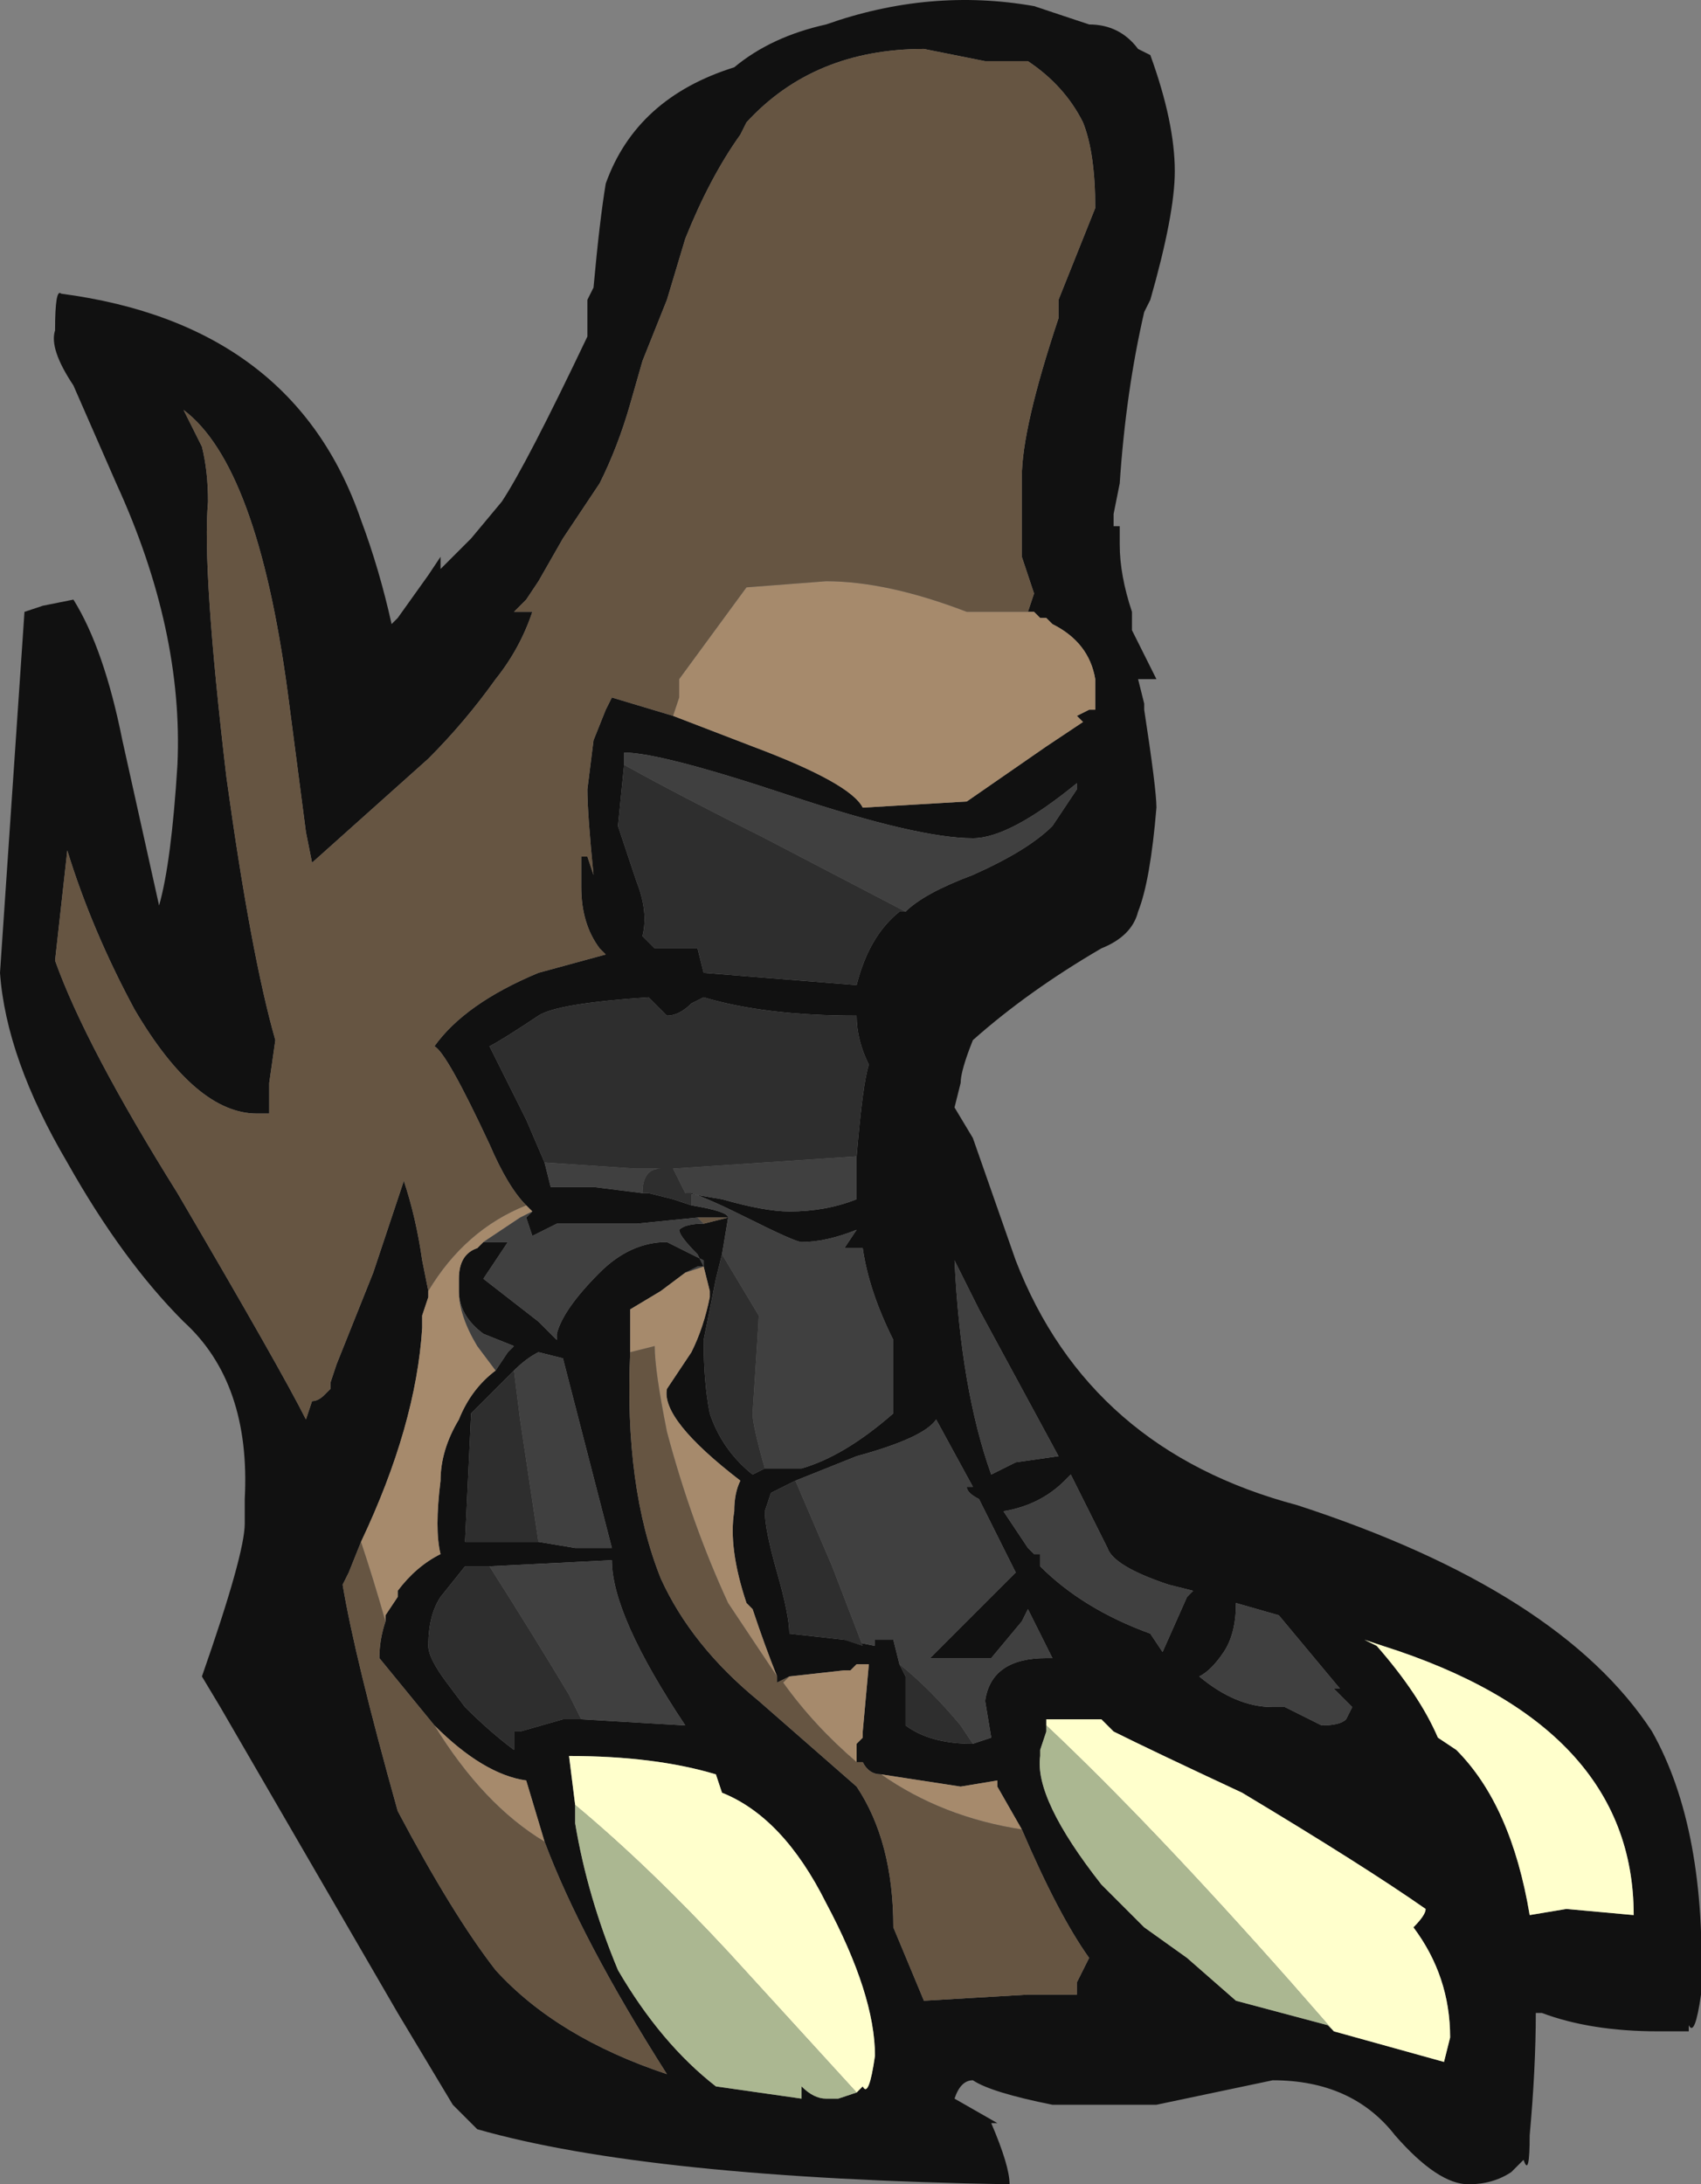 <?xml version="1.0" encoding="UTF-8" standalone="no"?>
<svg xmlns:ffdec="https://www.free-decompiler.com/flash" xmlns:xlink="http://www.w3.org/1999/xlink" ffdec:objectType="frame" height="124.95px" width="97.3px" xmlns="http://www.w3.org/2000/svg">
  <rect width="100%" height="100%" fill="#808080" stroke="none"/>
  <g transform="matrix(1.0, 0.0, 0.0, 1.0, 32.9, 122.15)">
    <use ffdec:characterId="237" height="17.85" transform="matrix(7.0, 0.0, 0.0, 7.0, -32.9, -122.15)" width="13.9" xlink:href="#shape0"/>
  </g>
  <defs>
    <g id="shape0" transform="matrix(1.0, 0.0, 0.0, 1.0, 4.7, 17.45)">
      <path d="M1.3 -16.9 Q1.6 -17.15 2.05 -17.25 2.9 -17.55 3.75 -17.4 L4.2 -17.25 Q4.45 -17.25 4.6 -17.05 L4.7 -17.0 Q4.9 -16.45 4.9 -16.05 4.9 -15.7 4.7 -15.0 L4.65 -14.9 Q4.5 -14.25 4.45 -13.5 L4.4 -13.25 4.4 -13.15 4.45 -13.15 4.45 -13.0 Q4.45 -12.75 4.55 -12.45 L4.55 -12.3 4.75 -11.9 4.6 -11.9 4.65 -11.7 4.65 -11.65 Q4.75 -11.0 4.75 -10.85 4.7 -10.25 4.6 -10.0 4.55 -9.8 4.3 -9.7 3.7 -9.35 3.25 -8.95 3.15 -8.7 3.15 -8.6 L3.1 -8.4 3.25 -8.15 3.6 -7.15 Q4.2 -5.6 5.9 -5.15 8.05 -4.45 8.8 -3.3 9.25 -2.5 9.2 -1.15 9.15 -0.8 9.1 -0.9 L9.1 -0.85 8.85 -0.85 Q8.3 -0.85 7.9 -1.0 L7.85 -1.0 Q7.85 -0.55 7.8 0.0 7.8 0.35 7.75 0.2 L7.65 0.3 Q7.5 0.4 7.3 0.4 7.05 0.4 6.7 0.0 6.35 -0.45 5.7 -0.45 L4.75 -0.25 3.9 -0.25 Q3.4 -0.35 3.25 -0.45 3.15 -0.45 3.1 -0.3 L3.45 -0.1 3.4 -0.1 Q3.55 0.25 3.55 0.4 0.6 0.35 -0.8 -0.05 L-1.0 -0.25 -1.45 -1.0 -2.9 -3.5 -3.05 -3.75 Q-2.7 -4.75 -2.7 -5.0 L-2.7 -5.2 Q-2.65 -6.15 -3.2 -6.65 -3.7 -7.15 -4.15 -7.95 -4.65 -8.8 -4.7 -9.5 L-4.5 -12.45 -4.35 -12.5 -4.1 -12.55 Q-3.85 -12.15 -3.7 -11.4 L-3.4 -10.05 Q-3.3 -10.4 -3.25 -11.2 -3.2 -12.3 -3.75 -13.5 L-4.1 -14.3 Q-4.3 -14.6 -4.25 -14.75 -4.25 -15.1 -4.2 -15.05 -2.3 -14.8 -1.75 -13.2 -1.6 -12.8 -1.5 -12.35 L-1.45 -12.4 -1.2 -12.75 -1.1 -12.9 -1.1 -12.8 -0.85 -13.05 -0.6 -13.35 Q-0.4 -13.65 0.1 -14.7 L0.1 -15.0 0.15 -15.1 Q0.2 -15.65 0.25 -15.95 0.5 -16.65 1.3 -16.9 M3.7 -12.45 L3.75 -12.6 3.65 -12.9 3.65 -13.55 Q3.65 -13.95 3.95 -14.85 L3.95 -15.0 4.25 -15.75 Q4.25 -16.2 4.15 -16.45 4.0 -16.75 3.7 -16.95 L3.35 -16.95 Q3.1 -17.0 2.85 -17.05 1.95 -17.05 1.4 -16.45 L1.35 -16.35 Q1.1 -16.0 0.9 -15.5 L0.75 -15.0 0.55 -14.5 0.45 -14.15 Q0.35 -13.8 0.2 -13.5 L-0.1 -13.05 -0.3 -12.7 -0.4 -12.55 -0.5 -12.45 -0.35 -12.45 Q-0.45 -12.15 -0.65 -11.9 -0.9 -11.55 -1.2 -11.25 L-2.15 -10.4 -2.2 -10.65 -2.35 -11.8 Q-2.6 -13.65 -3.2 -14.1 L-3.05 -13.8 Q-3.0 -13.6 -3.0 -13.35 -3.05 -12.8 -2.85 -11.1 -2.65 -9.65 -2.45 -8.95 L-2.5 -8.6 -2.5 -8.35 -2.6 -8.35 Q-3.1 -8.35 -3.6 -9.2 -3.95 -9.85 -4.15 -10.5 L-4.25 -9.6 Q-4.0 -8.9 -3.25 -7.7 -2.4 -6.25 -2.2 -5.85 L-2.15 -6.0 Q-2.1 -6.0 -2.05 -6.05 L-2.0 -6.1 -2.0 -6.15 -1.95 -6.3 -1.65 -7.05 -1.4 -7.8 Q-1.3 -7.5 -1.25 -7.15 L-1.2 -6.9 -1.2 -6.85 -1.25 -6.7 -1.25 -6.6 Q-1.3 -5.8 -1.75 -4.85 L-1.85 -4.6 -1.9 -4.5 Q-1.8 -3.9 -1.45 -2.65 -1.0 -1.8 -0.65 -1.35 -0.15 -0.8 0.75 -0.5 0.05 -1.6 -0.25 -2.4 L-0.4 -2.9 Q-0.75 -2.95 -1.15 -3.35 L-1.6 -3.9 Q-1.6 -4.05 -1.55 -4.2 L-1.55 -4.25 -1.45 -4.4 -1.45 -4.45 Q-1.3 -4.65 -1.1 -4.75 -1.15 -4.95 -1.1 -5.35 -1.1 -5.6 -0.95 -5.85 -0.85 -6.1 -0.65 -6.25 L-0.55 -6.4 -0.5 -6.45 -0.75 -6.55 Q-0.95 -6.7 -0.95 -6.9 L-0.95 -7.0 Q-0.95 -7.2 -0.8 -7.25 L-0.75 -7.3 -0.55 -7.3 -0.75 -7.0 -0.3 -6.65 -0.15 -6.5 -0.15 -6.55 Q-0.1 -6.75 0.2 -7.05 0.45 -7.3 0.75 -7.3 L1.05 -7.15 1.05 -7.1 1.0 -7.1 0.9 -7.05 0.7 -6.9 0.45 -6.75 0.45 -6.4 Q0.4 -5.3 0.7 -4.55 0.95 -4.0 1.5 -3.55 L2.3 -2.85 Q2.6 -2.4 2.6 -1.7 L2.85 -1.1 3.7 -1.15 4.1 -1.15 4.1 -1.25 4.2 -1.45 Q3.95 -1.8 3.65 -2.5 L3.45 -2.85 3.45 -2.9 3.15 -2.85 2.5 -2.95 Q2.4 -2.95 2.35 -3.05 L2.3 -3.05 2.3 -3.2 2.35 -3.25 2.35 -3.3 2.4 -3.85 2.3 -3.85 2.25 -3.8 2.2 -3.8 1.75 -3.75 1.65 -3.7 1.65 -3.75 Q1.55 -4.0 1.45 -4.3 L1.4 -4.35 Q1.25 -4.8 1.3 -5.1 1.3 -5.25 1.35 -5.35 0.7 -5.85 0.75 -6.1 L0.95 -6.4 Q1.05 -6.6 1.1 -6.85 L1.1 -6.9 1.05 -7.1 1.0 -7.2 Q0.85 -7.35 0.85 -7.4 0.9 -7.45 1.05 -7.45 L1.25 -7.5 1.0 -7.5 0.5 -7.45 -0.15 -7.45 -0.35 -7.35 -0.4 -7.5 -0.35 -7.55 -0.4 -7.6 Q-0.55 -7.75 -0.7 -8.1 -1.05 -8.85 -1.15 -8.9 -0.9 -9.25 -0.3 -9.5 L0.25 -9.65 0.2 -9.7 Q0.05 -9.9 0.05 -10.2 L0.05 -10.45 0.1 -10.45 0.15 -10.3 Q0.1 -10.8 0.1 -11.0 L0.15 -11.4 0.25 -11.65 0.3 -11.75 0.8 -11.6 1.45 -11.35 Q2.25 -11.05 2.35 -10.85 L3.2 -10.9 3.85 -11.35 4.15 -11.55 4.1 -11.6 4.2 -11.65 4.25 -11.65 4.25 -11.9 Q4.2 -12.2 3.9 -12.35 L3.85 -12.4 3.8 -12.4 3.75 -12.45 3.7 -12.45 M2.7 -10.0 Q2.85 -10.15 3.25 -10.3 3.7 -10.5 3.9 -10.7 L4.1 -11.0 4.1 -11.05 Q3.55 -10.6 3.25 -10.6 2.8 -10.6 1.75 -10.95 0.7 -11.3 0.4 -11.3 L0.4 -11.2 0.35 -10.7 0.5 -10.25 Q0.6 -10.0 0.55 -9.8 L0.65 -9.7 1.0 -9.7 1.05 -9.5 2.3 -9.4 Q2.4 -9.8 2.65 -10.0 L2.7 -10.0 M2.3 -8.0 Q2.35 -8.6 2.4 -8.75 2.3 -8.95 2.3 -9.15 1.55 -9.15 1.05 -9.3 L0.95 -9.25 Q0.85 -9.15 0.75 -9.15 L0.6 -9.3 Q-0.15 -9.25 -0.3 -9.15 -0.6 -8.95 -0.7 -8.9 L-0.4 -8.3 -0.25 -7.95 -0.2 -7.75 0.15 -7.75 0.55 -7.7 0.6 -7.7 0.8 -7.65 0.95 -7.6 Q1.25 -7.55 1.25 -7.5 L1.2 -7.2 1.15 -7.0 1.05 -6.5 Q1.05 -6.15 1.1 -5.9 1.2 -5.6 1.45 -5.4 L1.55 -5.45 1.85 -5.45 Q2.2 -5.55 2.6 -5.9 L2.6 -6.5 Q2.4 -6.9 2.35 -7.25 L2.2 -7.25 2.3 -7.4 Q2.05 -7.3 1.85 -7.3 1.8 -7.3 1.4 -7.5 1.1 -7.65 0.95 -7.7 L0.9 -7.7 1.2 -7.65 Q1.55 -7.55 1.75 -7.55 2.05 -7.55 2.3 -7.65 L2.3 -8.0 M4.0 -5.35 Q3.8 -5.15 3.5 -5.1 L3.7 -4.8 3.75 -4.75 3.8 -4.75 3.8 -4.65 Q4.15 -4.3 4.7 -4.1 L4.8 -3.95 5.0 -4.4 5.05 -4.45 4.85 -4.5 Q4.4 -4.65 4.35 -4.8 L4.05 -5.4 4.0 -5.35 M3.95 -5.55 L3.3 -6.75 3.1 -7.15 Q3.15 -6.1 3.4 -5.4 L3.6 -5.5 3.95 -5.55 M3.25 -3.2 L3.4 -3.25 3.35 -3.55 Q3.4 -3.9 3.85 -3.9 L3.9 -3.9 3.7 -4.3 3.65 -4.2 3.4 -3.9 2.9 -3.9 Q3.1 -4.1 3.35 -4.35 L3.6 -4.6 3.3 -5.2 Q3.2 -5.25 3.2 -5.3 L3.25 -5.3 2.95 -5.85 Q2.85 -5.7 2.3 -5.55 L1.8 -5.35 1.6 -5.25 1.55 -5.1 Q1.55 -4.95 1.65 -4.6 1.75 -4.25 1.75 -4.1 L2.2 -4.05 2.45 -4.0 2.45 -4.05 2.6 -4.05 2.65 -3.85 2.7 -3.75 2.7 -3.35 Q2.9 -3.2 3.25 -3.2 M5.1 -3.75 Q5.4 -3.5 5.7 -3.5 L5.8 -3.5 6.1 -3.35 Q6.25 -3.35 6.3 -3.4 L6.35 -3.5 6.2 -3.65 6.25 -3.65 5.75 -4.25 5.4 -4.35 Q5.4 -4.1 5.3 -3.95 5.2 -3.8 5.1 -3.75 M-0.3 -4.85 L0.0 -4.8 0.3 -4.8 -0.1 -6.35 -0.3 -6.4 Q-0.4 -6.35 -0.5 -6.25 L-0.85 -5.9 -0.9 -4.85 -0.3 -4.85 M0.05 -3.4 L0.9 -3.35 Q0.3 -4.25 0.3 -4.7 L-0.7 -4.65 -0.9 -4.65 -1.1 -4.4 Q-1.2 -4.25 -1.2 -4.0 -1.2 -3.9 -1.05 -3.7 L-0.9 -3.5 Q-0.7 -3.3 -0.5 -3.15 L-0.5 -3.3 -0.45 -3.3 -0.1 -3.4 0.05 -3.4 M2.3 -0.35 L2.35 -0.4 Q2.4 -0.3 2.45 -0.65 2.45 -1.15 2.05 -1.9 1.7 -2.6 1.2 -2.8 L1.15 -2.95 Q0.65 -3.1 -0.05 -3.1 L0.0 -2.7 0.0 -2.55 Q0.1 -1.95 0.35 -1.35 0.7 -0.75 1.15 -0.4 L1.85 -0.3 1.85 -0.4 Q1.95 -0.3 2.05 -0.3 L2.15 -0.3 2.3 -0.35 M6.2 -0.85 L7.1 -0.6 7.15 -0.8 Q7.15 -1.3 6.85 -1.7 6.95 -1.8 6.95 -1.85 6.45 -2.2 5.45 -2.8 4.7 -3.15 4.4 -3.3 L4.3 -3.4 3.85 -3.4 3.85 -3.35 3.85 -3.3 3.8 -3.15 3.8 -3.1 Q3.75 -2.75 4.3 -2.05 L4.65 -1.7 5.0 -1.45 5.4 -1.1 6.15 -0.9 6.2 -0.85 M6.45 -4.05 L6.55 -4.0 Q6.9 -3.6 7.05 -3.25 L7.2 -3.15 Q7.65 -2.7 7.8 -1.8 L8.1 -1.85 8.65 -1.8 Q8.65 -3.35 6.6 -4.0 L6.45 -4.05" fill="#111111" fill-rule="evenodd" stroke="none"/>
      <path d="M-1.2 -6.9 Q-0.9 -7.4 -0.4 -7.6 L-0.35 -7.55 -0.45 -7.5 -0.75 -7.3 -0.8 -7.25 Q-0.95 -7.2 -0.95 -7.0 L-0.95 -6.9 Q-0.95 -6.7 -0.8 -6.45 L-0.65 -6.25 Q-0.85 -6.1 -0.95 -5.85 -1.1 -5.6 -1.1 -5.35 -1.15 -4.95 -1.1 -4.75 -1.3 -4.65 -1.45 -4.45 L-1.45 -4.4 -1.55 -4.25 -1.55 -4.2 Q-1.65 -4.55 -1.75 -4.85 -1.3 -5.8 -1.25 -6.6 L-1.25 -6.7 -1.2 -6.85 -1.2 -6.9 M0.8 -11.6 L0.85 -11.75 0.85 -11.9 1.4 -12.65 2.05 -12.7 Q2.55 -12.7 3.2 -12.45 L3.7 -12.45 3.75 -12.45 3.8 -12.4 3.85 -12.4 3.9 -12.35 Q4.2 -12.2 4.25 -11.9 L4.25 -11.65 4.2 -11.65 4.1 -11.6 4.15 -11.55 3.85 -11.35 3.2 -10.9 2.35 -10.85 Q2.25 -11.05 1.45 -11.35 L0.8 -11.6 M1.05 -7.1 L1.1 -6.9 1.1 -6.85 Q1.05 -6.6 0.95 -6.4 L0.75 -6.1 Q0.7 -5.85 1.35 -5.35 1.3 -5.25 1.3 -5.1 1.25 -4.8 1.4 -4.35 L1.45 -4.3 Q1.55 -4.0 1.65 -3.75 1.45 -4.05 1.25 -4.35 0.95 -5.0 0.75 -5.75 0.65 -6.25 0.65 -6.45 L0.45 -6.4 0.45 -6.75 0.7 -6.9 0.9 -7.05 1.05 -7.1 M1.75 -3.75 L2.2 -3.8 2.25 -3.8 2.3 -3.85 2.4 -3.85 2.35 -3.3 2.35 -3.25 2.3 -3.2 2.3 -3.05 Q1.95 -3.35 1.7 -3.7 L1.75 -3.75 M2.5 -2.95 L3.15 -2.85 3.45 -2.9 3.45 -2.85 3.65 -2.5 Q3.0 -2.6 2.5 -2.95 M-1.15 -3.35 Q-0.75 -2.95 -0.4 -2.9 L-0.25 -2.4 Q-0.75 -2.7 -1.15 -3.35" fill="#a68a6c" fill-rule="evenodd" stroke="none"/>
      <path d="M-1.2 -6.9 L-1.25 -7.15 Q-1.3 -7.5 -1.4 -7.8 L-1.65 -7.05 -1.95 -6.3 -2.0 -6.15 -2.0 -6.1 -2.05 -6.05 Q-2.1 -6.0 -2.15 -6.0 L-2.2 -5.85 Q-2.4 -6.25 -3.25 -7.7 -4.0 -8.9 -4.25 -9.6 L-4.15 -10.5 Q-3.95 -9.85 -3.6 -9.2 -3.1 -8.35 -2.6 -8.35 L-2.5 -8.35 -2.5 -8.6 -2.45 -8.95 Q-2.65 -9.65 -2.85 -11.1 -3.05 -12.8 -3.0 -13.35 -3.0 -13.6 -3.05 -13.8 L-3.2 -14.1 Q-2.6 -13.65 -2.35 -11.8 L-2.2 -10.65 -2.15 -10.4 -1.2 -11.25 Q-0.9 -11.55 -0.65 -11.9 -0.45 -12.15 -0.35 -12.45 L-0.5 -12.45 -0.4 -12.55 -0.3 -12.7 -0.1 -13.05 0.2 -13.5 Q0.35 -13.8 0.45 -14.15 L0.55 -14.5 0.75 -15.0 0.9 -15.5 Q1.1 -16.0 1.35 -16.35 L1.4 -16.45 Q1.95 -17.05 2.85 -17.05 3.1 -17.0 3.35 -16.95 L3.7 -16.95 Q4.0 -16.75 4.15 -16.45 4.25 -16.2 4.25 -15.75 L3.95 -15.0 3.95 -14.85 Q3.65 -13.95 3.65 -13.55 L3.65 -12.9 3.75 -12.6 3.7 -12.45 3.2 -12.45 Q2.55 -12.7 2.05 -12.7 L1.4 -12.65 0.85 -11.9 0.85 -11.75 0.8 -11.6 0.3 -11.75 0.25 -11.65 0.15 -11.4 0.1 -11.0 Q0.1 -10.8 0.15 -10.3 L0.1 -10.45 0.05 -10.45 0.05 -10.2 Q0.05 -9.9 0.2 -9.7 L0.25 -9.65 -0.3 -9.5 Q-0.9 -9.25 -1.15 -8.9 -1.05 -8.85 -0.7 -8.1 -0.55 -7.75 -0.4 -7.6 -0.9 -7.4 -1.2 -6.9 M1.0 -7.5 L1.25 -7.5 1.05 -7.45 1.0 -7.5 M1.65 -3.75 L1.65 -3.7 1.75 -3.75 1.7 -3.7 Q1.95 -3.35 2.3 -3.05 L2.35 -3.05 Q2.4 -2.95 2.5 -2.95 3.0 -2.6 3.65 -2.5 3.95 -1.8 4.2 -1.45 L4.1 -1.25 4.1 -1.15 3.7 -1.15 2.85 -1.1 2.6 -1.7 Q2.6 -2.4 2.3 -2.85 L1.5 -3.55 Q0.95 -4.0 0.7 -4.55 0.4 -5.3 0.45 -6.4 L0.65 -6.45 Q0.65 -6.25 0.75 -5.75 0.95 -5.0 1.25 -4.35 1.45 -4.05 1.65 -3.75 M-1.55 -4.2 Q-1.6 -4.05 -1.6 -3.9 L-1.15 -3.35 Q-0.75 -2.7 -0.25 -2.4 0.05 -1.6 0.75 -0.5 -0.15 -0.8 -0.65 -1.35 -1.0 -1.8 -1.45 -2.65 -1.8 -3.9 -1.9 -4.5 L-1.85 -4.6 -1.75 -4.85 Q-1.65 -4.55 -1.55 -4.2" fill="#665542" fill-rule="evenodd" stroke="none"/>
      <path d="M0.4 -11.2 L0.4 -11.3 Q0.7 -11.3 1.75 -10.95 2.8 -10.6 3.25 -10.6 3.55 -10.6 4.1 -11.05 L4.1 -11.0 3.9 -10.7 Q3.7 -10.5 3.25 -10.3 2.85 -10.15 2.7 -10.0 L1.55 -10.6 Q0.85 -10.95 0.4 -11.2 M-0.25 -7.95 L0.5 -7.9 0.7 -7.9 Q0.55 -7.9 0.55 -7.7 L0.15 -7.75 -0.2 -7.75 -0.25 -7.95 M0.95 -7.6 L0.95 -7.7 Q1.1 -7.65 1.4 -7.5 1.8 -7.3 1.85 -7.3 2.05 -7.3 2.3 -7.4 L2.2 -7.25 2.35 -7.25 Q2.4 -6.9 2.6 -6.5 L2.6 -5.9 Q2.2 -5.55 1.85 -5.45 L1.55 -5.45 Q1.45 -5.8 1.45 -5.9 1.5 -6.65 1.5 -6.7 L1.2 -7.2 1.25 -7.5 Q1.25 -7.55 0.95 -7.6 M0.9 -7.7 L0.8 -7.9 2.3 -8.0 2.3 -7.65 Q2.05 -7.55 1.75 -7.55 1.55 -7.55 1.2 -7.65 L0.9 -7.7 M1.0 -7.5 L1.05 -7.45 Q0.9 -7.45 0.85 -7.4 0.85 -7.35 1.0 -7.2 L1.05 -7.1 1.05 -7.15 0.75 -7.3 Q0.45 -7.3 0.2 -7.05 -0.1 -6.75 -0.15 -6.55 L-0.15 -6.5 -0.3 -6.65 -0.75 -7.0 -0.55 -7.3 -0.75 -7.3 -0.45 -7.5 -0.35 -7.55 -0.4 -7.5 -0.35 -7.35 -0.15 -7.45 0.5 -7.45 1.0 -7.5 M0.9 -7.05 L1.0 -7.1 1.05 -7.1 0.9 -7.05 M-0.95 -6.9 Q-0.95 -6.7 -0.75 -6.55 L-0.5 -6.45 -0.55 -6.4 -0.65 -6.25 -0.8 -6.45 Q-0.95 -6.7 -0.95 -6.9 M1.8 -5.35 L2.3 -5.55 Q2.85 -5.7 2.95 -5.85 L3.25 -5.3 3.2 -5.3 Q3.2 -5.25 3.3 -5.2 L3.6 -4.6 3.35 -4.35 Q3.1 -4.1 2.9 -3.9 L3.4 -3.9 3.65 -4.2 3.7 -4.3 3.9 -3.9 3.85 -3.9 Q3.4 -3.9 3.35 -3.55 L3.4 -3.25 3.25 -3.2 3.15 -3.35 Q2.9 -3.65 2.65 -3.85 L2.6 -4.05 2.45 -4.05 2.45 -4.0 2.2 -4.05 2.35 -4.0 2.1 -4.65 1.8 -5.35 M3.95 -5.55 L3.6 -5.5 3.4 -5.4 Q3.15 -6.1 3.1 -7.15 L3.3 -6.75 3.95 -5.55 M4.0 -5.35 L4.05 -5.4 4.35 -4.8 Q4.4 -4.65 4.85 -4.5 L5.05 -4.45 5.0 -4.4 4.8 -3.95 4.7 -4.1 Q4.15 -4.3 3.8 -4.65 L3.8 -4.75 3.75 -4.75 3.7 -4.8 3.5 -5.1 Q3.8 -5.15 4.0 -5.35 M5.1 -3.75 Q5.2 -3.8 5.3 -3.95 5.4 -4.1 5.4 -4.35 L5.75 -4.25 6.25 -3.65 6.2 -3.65 6.35 -3.5 6.3 -3.4 Q6.25 -3.35 6.1 -3.35 L5.8 -3.5 5.7 -3.5 Q5.4 -3.5 5.1 -3.75 M-0.5 -6.25 Q-0.4 -6.35 -0.3 -6.4 L-0.1 -6.35 0.3 -4.8 0.0 -4.8 -0.3 -4.85 -0.45 -5.85 -0.5 -6.25 M-0.7 -4.65 L0.3 -4.7 Q0.3 -4.25 0.9 -3.35 L0.05 -3.4 -0.05 -3.6 Q-0.35 -4.1 -0.7 -4.65" fill="#404040" fill-rule="evenodd" stroke="none"/>
      <path d="M2.7 -10.0 L2.65 -10.0 Q2.4 -9.8 2.3 -9.4 L1.05 -9.5 1.0 -9.7 0.65 -9.7 0.55 -9.8 Q0.6 -10.0 0.5 -10.25 L0.35 -10.7 0.4 -11.2 Q0.85 -10.95 1.55 -10.6 L2.7 -10.0 M-0.25 -7.95 L-0.4 -8.3 -0.7 -8.9 Q-0.6 -8.95 -0.3 -9.15 -0.15 -9.25 0.6 -9.3 L0.75 -9.15 Q0.85 -9.15 0.95 -9.25 L1.05 -9.3 Q1.55 -9.15 2.3 -9.15 2.3 -8.95 2.4 -8.75 2.35 -8.6 2.3 -8.0 L0.8 -7.9 0.9 -7.7 0.95 -7.7 0.95 -7.6 0.8 -7.65 0.6 -7.7 0.55 -7.7 Q0.55 -7.9 0.7 -7.9 L0.5 -7.9 -0.25 -7.95 M1.2 -7.2 L1.5 -6.7 Q1.5 -6.65 1.45 -5.9 1.45 -5.8 1.55 -5.45 L1.45 -5.4 Q1.2 -5.6 1.1 -5.9 1.05 -6.15 1.05 -6.5 L1.15 -7.0 1.2 -7.2 M1.8 -5.35 L2.1 -4.65 2.35 -4.0 2.2 -4.05 1.75 -4.1 Q1.75 -4.25 1.65 -4.6 1.55 -4.95 1.55 -5.1 L1.6 -5.25 1.8 -5.35 M2.65 -3.85 Q2.9 -3.65 3.15 -3.35 L3.25 -3.2 Q2.9 -3.2 2.7 -3.35 L2.7 -3.75 2.65 -3.85 M-0.5 -6.25 L-0.45 -5.85 -0.3 -4.85 -0.9 -4.85 -0.85 -5.9 -0.5 -6.25 M-0.7 -4.65 Q-0.35 -4.1 -0.05 -3.6 L0.05 -3.4 -0.1 -3.4 -0.45 -3.3 -0.5 -3.3 -0.5 -3.15 Q-0.7 -3.3 -0.9 -3.5 L-1.05 -3.7 Q-1.2 -3.9 -1.2 -4.0 -1.2 -4.25 -1.1 -4.4 L-0.9 -4.65 -0.7 -4.65" fill="#2e2e2e" fill-rule="evenodd" stroke="none"/>
      <path d="M0.0 -2.7 L-0.05 -3.1 Q0.65 -3.1 1.15 -2.95 L1.2 -2.8 Q1.7 -2.6 2.05 -1.9 2.45 -1.15 2.45 -0.65 2.4 -0.3 2.35 -0.4 L2.3 -0.35 1.25 -1.5 Q0.6 -2.2 0.0 -2.7 M3.85 -3.35 L3.85 -3.4 4.3 -3.4 4.4 -3.3 Q4.7 -3.15 5.45 -2.8 6.45 -2.2 6.95 -1.85 6.95 -1.8 6.85 -1.7 7.15 -1.3 7.15 -0.8 L7.1 -0.6 6.2 -0.85 5.85 -1.25 Q4.7 -2.55 3.85 -3.35 M6.45 -4.05 L6.6 -4.0 Q8.65 -3.35 8.65 -1.8 L8.1 -1.85 7.8 -1.8 Q7.65 -2.7 7.2 -3.15 L7.05 -3.25 Q6.9 -3.6 6.55 -4.0 L6.45 -4.05" fill="#ffffcc" fill-rule="evenodd" stroke="none"/>
      <path d="M0.0 -2.7 Q0.6 -2.2 1.25 -1.5 L2.3 -0.35 2.15 -0.3 2.05 -0.3 Q1.95 -0.3 1.85 -0.4 L1.85 -0.3 1.15 -0.4 Q0.7 -0.75 0.35 -1.35 0.1 -1.95 0.0 -2.55 L0.0 -2.7 M3.85 -3.35 Q4.7 -2.55 5.85 -1.25 L6.2 -0.85 6.15 -0.9 5.4 -1.1 5.0 -1.45 4.65 -1.7 4.3 -2.05 Q3.75 -2.75 3.8 -3.1 L3.8 -3.15 3.85 -3.3 3.85 -3.35" fill="#abb791" fill-rule="evenodd" stroke="none"/>
    </g>
  </defs>
</svg>
